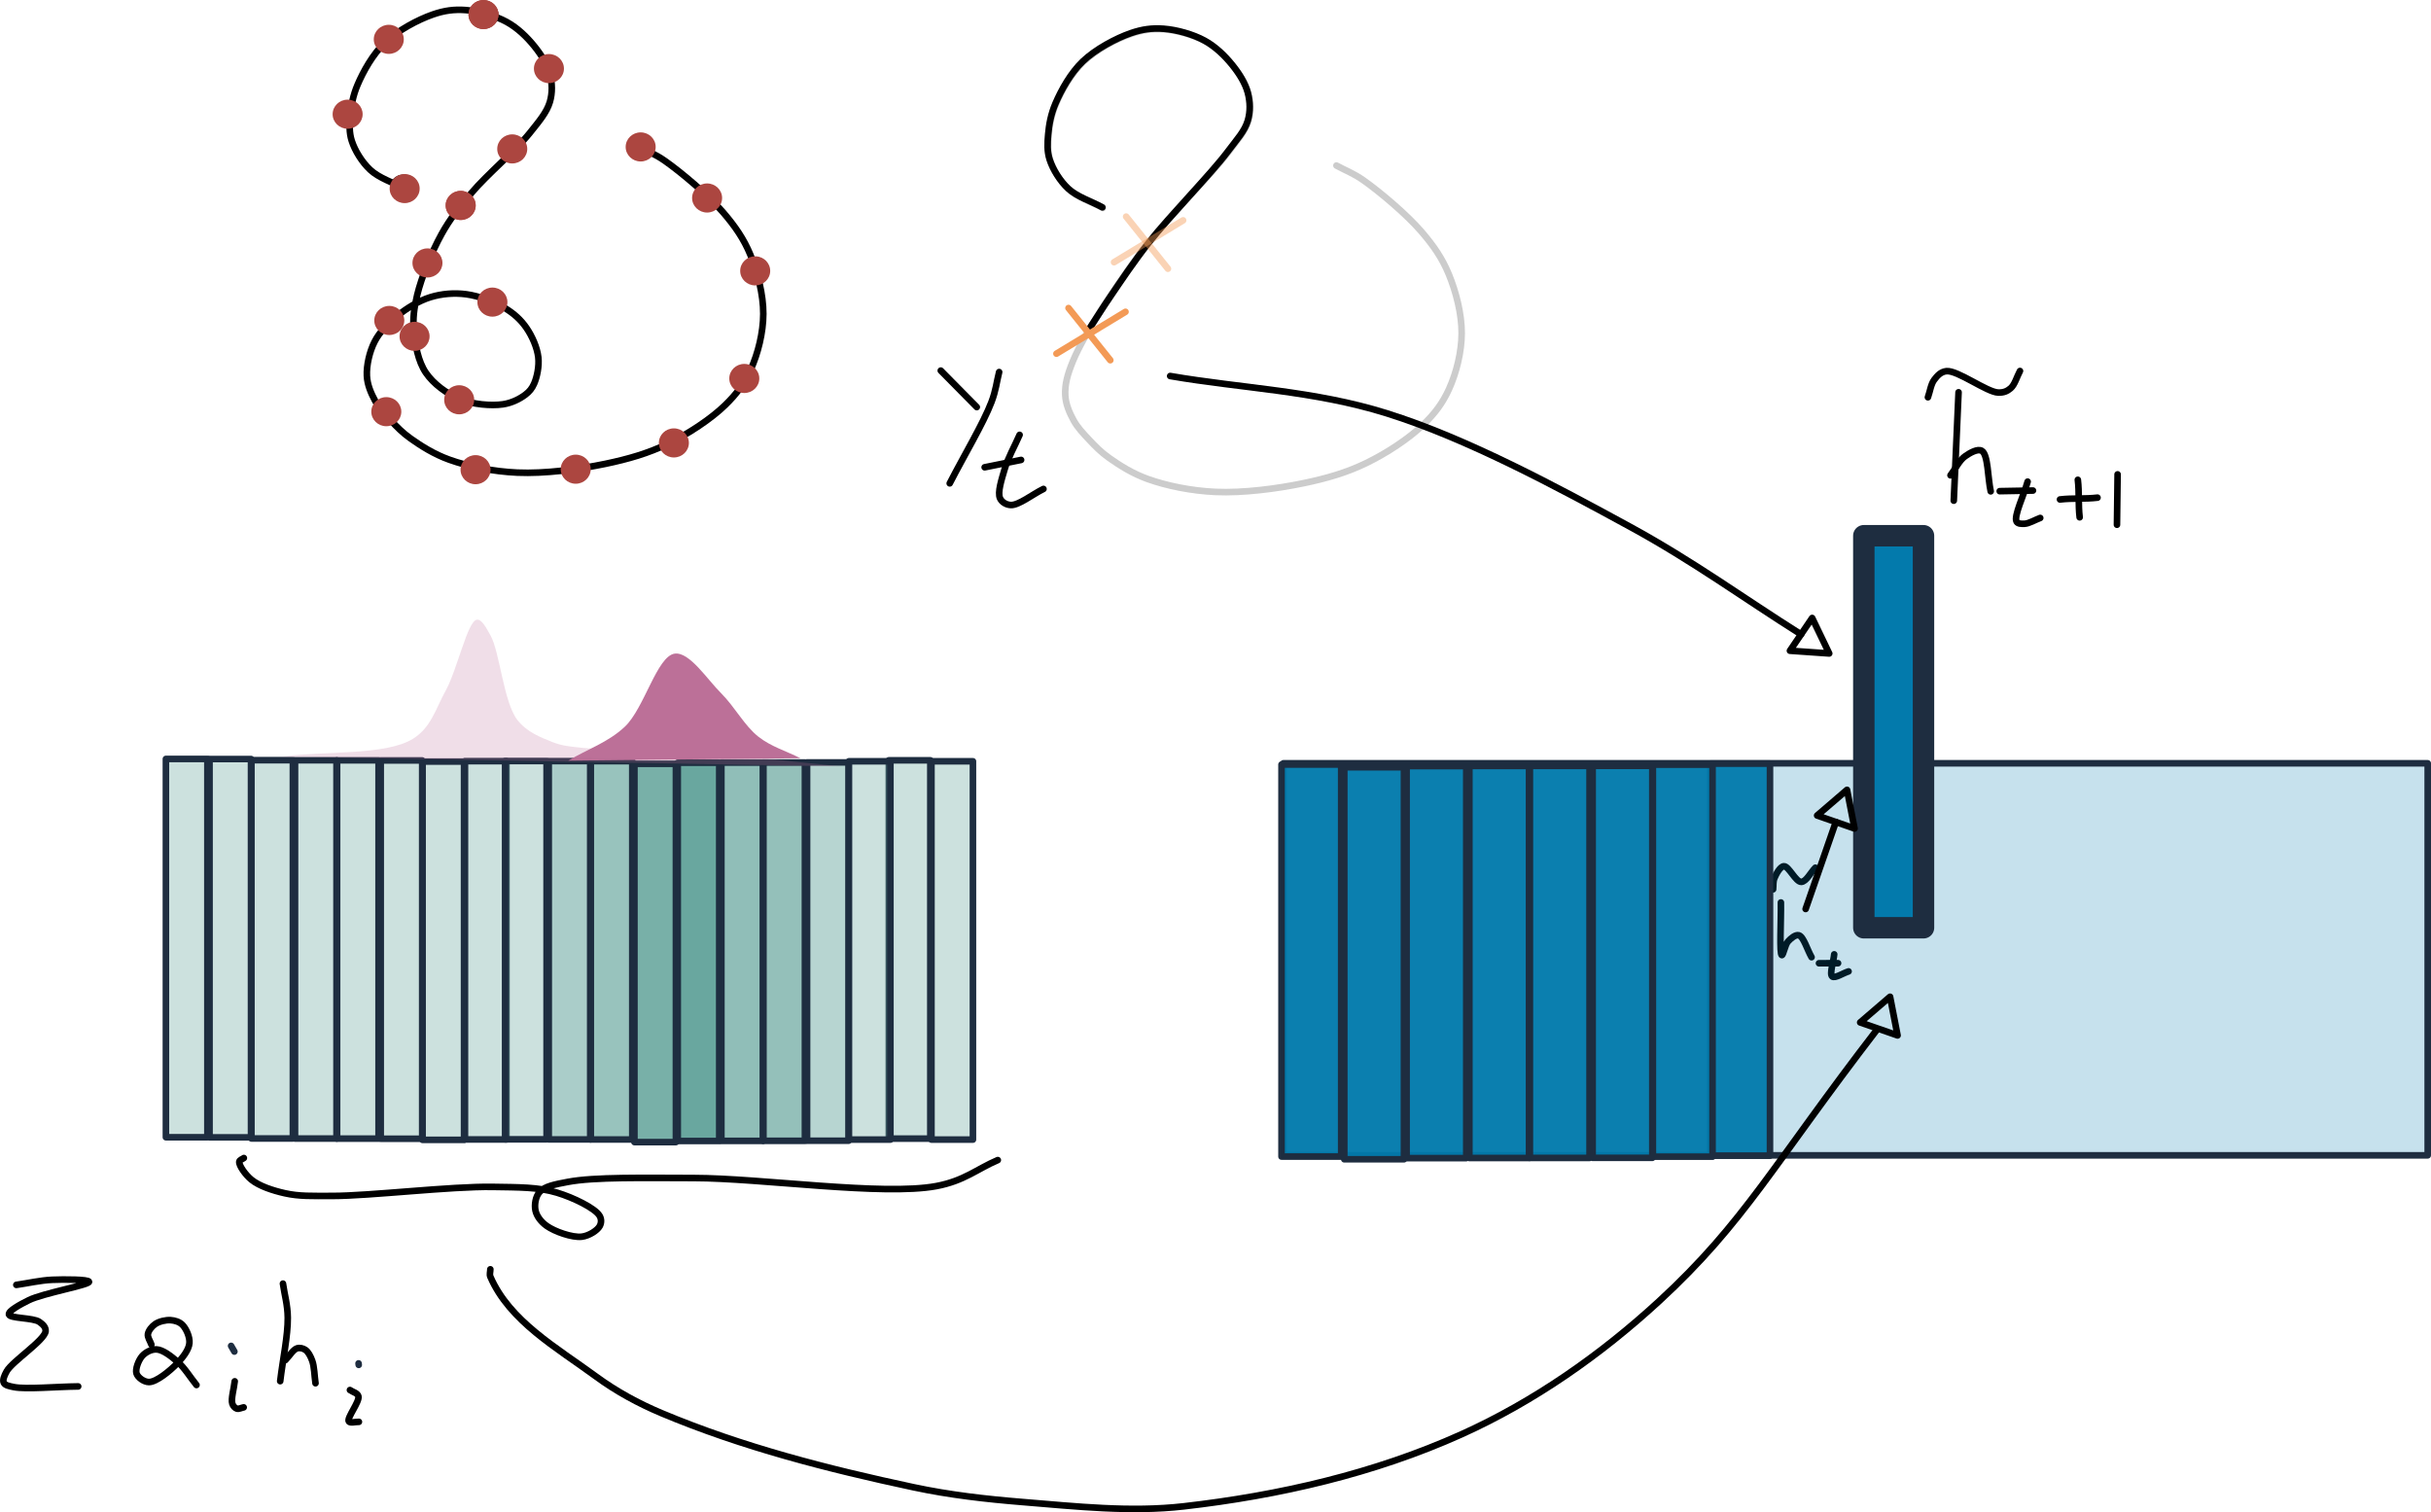<?xml version="1.0" encoding="UTF-8" standalone="no"?>
<!-- Created with Skedio (http://skedio.shturmsoft.com/) -->

<svg
   xmlns:dc="http://purl.org/dc/elements/1.1/"
   xmlns:cc="http://creativecommons.org/ns#"
   xmlns:rdf="http://www.w3.org/1999/02/22-rdf-syntax-ns#"
   xmlns:svg="http://www.w3.org/2000/svg"
   xmlns="http://www.w3.org/2000/svg"
   xmlns:sodipodi="http://sodipodi.sourceforge.net/DTD/sodipodi-0.dtd"
   xmlns:inkscape="http://www.inkscape.org/namespaces/inkscape"
   version="1.1"
   width="736.937pt"
   height="458.442pt"
   viewBox="0 0 736.937 458.442"
   id="svg11217"
   sodipodi:docname="softattn4_3.svg"
   inkscape:version="0.92.2 5c3e80d, 2017-08-06"
   inkscape:export-filename="/Users/krissankaran/Downloads/softattn4_3.png"
   inkscape:export-xdpi="100"
   inkscape:export-ydpi="100">
  <defs
     id="defs11221">
    <marker
       inkscape:stockid="EmptyTriangleOutM"
       orient="auto"
       refY="0"
       refX="0"
       id="EmptyTriangleOutM"
       style="overflow:visible"
       inkscape:isstock="true">
      <path
         id="path15664"
         d="M 5.77,0 -2.88,5 V -5 Z"
         style="fill:#ffffff;fill-rule:evenodd;stroke:#000000;stroke-width:1pt;stroke-opacity:1"
         transform="matrix(0.4,0,0,0.4,-1.8,0)"
         inkscape:connector-curvature="0" />
    </marker>
  </defs>
  <sodipodi:namedview
     pagecolor="#ffffff"
     bordercolor="#666666"
     borderopacity="1"
     objecttolerance="10"
     gridtolerance="10"
     guidetolerance="10"
     inkscape:pageopacity="0"
     inkscape:pageshadow="2"
     inkscape:window-width="1358"
     inkscape:window-height="635"
     id="namedview11219"
     showgrid="false"
     inkscape:zoom="3.7563233"
     inkscape:cx="850.6568"
     inkscape:cy="446.78899"
     inkscape:window-x="0"
     inkscape:window-y="0"
     inkscape:window-maximized="0"
     inkscape:current-layer="layer1"
     fit-margin-top="0"
     fit-margin-left="0"
     fit-margin-right="0"
     fit-margin-bottom="0"
     inkscape:measure-start="0,0"
     inkscape:measure-end="0,0" />
  <g
     id="layer1"
     transform="rotate(90,392.026,369.074)">
    <path
       d="m 296.544,221.238 c 5.32,-0.097 15.796,0.507 15.96,-0.29 0.088,-0.427 -3.147,-0.953 -4.164,-1.881 -0.921,-0.84 -2.123,-2.25 -1.851,-3.26 0.391,-1.445 4.429,-2.576 6.643,-3.865"
       id="path11202"
       inkscape:connector-curvature="0"
       style="fill:none;stroke:#000000;stroke-width:2;stroke-linecap:round;stroke-linejoin:round" />
    <path
       d="m 312.267,205.079 c 2.239,0.197 5.985,1.501 6.718,0.59 0.643,-0.798 -1.028,-3.298 -1.543,-4.947"
       id="path11204"
       inkscape:connector-curvature="0"
       style="fill:none;stroke:#000000;stroke-width:2;stroke-linecap:round;stroke-linejoin:round" />
    <path
       d="m 314.969,209.691 c -0.005,-1.927 -0.01,-3.855 -0.016,-5.782"
       id="path11206"
       inkscape:connector-curvature="0"
       style="fill:none;stroke:#000000;stroke-width:2;stroke-linecap:round;stroke-linejoin:round" />
    <path
       d="m 292.552,223.599 c -1.123,-0.132 -2.288,0.054 -3.371,-0.395 -1.262,-0.523 -3.522,-1.704 -3.62,-2.866 -0.12,-1.438 4.788,-3.616 4.744,-5.262 -0.04,-1.525 -2.871,-2.864 -4.307,-4.296"
       id="path11212"
       inkscape:connector-curvature="0"
       style="fill:none;stroke:#000000;stroke-width:2;stroke-linecap:round;stroke-linejoin:round" />
    <path
       d="M 254.355,372.054 H 373.201 V 25.163 H 254.355 Z"
       id="path11144"
       inkscape:connector-curvature="0"
       style="opacity:1;fill:#037aac;fill-opacity:0.226;stroke:#1e2d40;stroke-width:2;stroke-linecap:round;stroke-linejoin:round;stroke-opacity:1" />
    <path
       d="m 85.998,426.784 c -1.9,3.459 -3.169,7.678 -5.7,10.379 -2.375,2.535 -5.838,4.646 -8.791,5.601 -2.53,0.818 -4.981,0.679 -7.638,0.448 -2.979,-0.26 -6.121,-0.832 -9.357,-2.215 -4.069,-1.739 -9.26,-4.618 -12.76,-8.277 -3.689,-3.855 -6.989,-10.025 -8.557,-14.561 -1.206,-3.49 -1.593,-6.443 -1.338,-9.906 0.291,-3.944 1.654,-8.898 3.603,-12.458 1.806,-3.298 4.594,-6.147 7.344,-8.369 2.571,-2.078 5.574,-3.988 8.503,-4.745 2.723,-0.704 5.651,-0.796 8.413,0.024 3.186,0.947 5.491,3.142 9.39,6.08 7.443,5.607 20.009,18.852 30.733,26.784 10.4,7.693 24.514,16.969 32.552,20.269 4.229,1.735 7.186,2.49 10.351,2.338 2.748,-0.133 5.32,-1.273 7.599,-2.508 2.223,-1.204 4.072,-2.994 5.947,-4.753 1.936,-1.817 3.711,-3.547 5.465,-6.008 2.25,-3.157 4.763,-7.123 6.414,-11.734 2.069,-5.776 3.594,-13.28 3.917,-20.619 0.366,-8.296 -0.987,-18.616 -2.665,-26.675 -1.448,-6.954 -3.197,-13.013 -6.108,-19.002 -2.975,-6.122 -7.428,-12.917 -11.666,-17.283 -3.392,-3.494 -6.612,-5.897 -10.846,-7.8 -4.811,-2.163 -11.127,-3.772 -16.83,-3.788 -5.885,-0.017 -12.648,1.732 -17.952,3.932 -4.821,2 -8.554,4.584 -12.779,8.203 -5.265,4.51 -12.166,12.716 -15.632,17.649 -2.18,3.102 -2.98,5.454 -4.47,8.18"
       id="path11030"
       inkscape:connector-curvature="0"
       style="opacity:0.2;fill:none;stroke:#000000;stroke-width:2;stroke-linecap:round;stroke-linejoin:round" />
    <path
       d="m 80.14,638.493 c -1.9,3.46 -3.169,7.678 -5.7,10.38 -2.375,2.534 -5.838,4.645 -8.791,5.6 -2.53,0.819 -4.98,0.679 -7.638,0.448 -2.979,-0.26 -6.121,-0.832 -9.357,-2.215 -4.069,-1.739 -9.26,-4.618 -12.76,-8.276 -3.689,-3.855 -6.989,-10.025 -8.556,-14.562 -1.207,-3.489 -1.594,-6.443 -1.338,-9.905 0.29,-3.945 1.653,-8.898 3.602,-12.458 1.806,-3.299 4.594,-6.148 7.344,-8.37 2.571,-2.078 5.574,-3.988 8.503,-4.745 2.723,-0.704 5.651,-0.796 8.414,0.025 3.185,0.946 5.901,3.299 9.389,6.079 5.253,4.187 12.532,12.925 18.195,17.689 4.425,3.723 7.771,6.468 12.538,9.095 5.399,2.977 13.029,6.067 18.46,7.371 4.028,0.967 7.163,1.351 10.89,0.998 4.078,-0.385 9.144,-1.291 12.582,-3.617 3.44,-2.327 6.448,-6.45 8.049,-10.345 1.603,-3.898 2.072,-9.447 1.556,-13.036 -0.389,-2.695 -1.664,-5.164 -2.916,-6.805 -0.95,-1.245 -1.876,-2.011 -3.333,-2.653 -2.011,-0.885 -5.309,-1.579 -8.009,-1.27 -2.948,0.336 -6.435,1.882 -8.953,3.625 -2.395,1.657 -4.309,3.762 -5.92,6.423 -1.93,3.187 -3.716,7.892 -4.233,11.798 -0.481,3.642 -0.172,7.414 0.886,10.858 1.093,3.554 3.381,7.226 5.719,10.1 2.207,2.713 4.778,5.296 7.774,6.822 3.035,1.546 7.186,2.491 10.351,2.338 2.748,-0.133 5.32,-1.273 7.599,-2.508 2.223,-1.204 4.072,-2.994 5.947,-4.753 1.936,-1.816 3.712,-3.547 5.465,-6.008 2.25,-3.157 4.763,-7.123 6.414,-11.734 2.07,-5.776 3.594,-13.279 3.917,-20.619 0.366,-8.295 -0.987,-18.616 -2.665,-26.675 -1.448,-6.954 -3.197,-13.013 -6.108,-19.002 -2.975,-6.121 -7.428,-12.917 -11.666,-17.282 -3.392,-3.495 -6.612,-5.898 -10.846,-7.801 -4.811,-2.162 -11.127,-3.772 -16.83,-3.788 -5.885,-0.017 -12.648,1.732 -17.952,3.932 -4.821,2 -8.554,4.584 -12.779,8.204 -5.265,4.509 -12.166,12.715 -15.632,17.649 -2.18,3.102 -2.98,5.453 -4.47,8.18"
       id="path11032"
       inkscape:connector-curvature="0"
       style="fill:none;stroke:#000000;stroke-width:2;stroke-linecap:round;stroke-linejoin:round" />
    <circle
       cx="27.484"
       cy="613.818"
       id="ellipse11034"
       r="0.825"
       style="fill:#ac4640;fill-opacity:1;stroke:#000000;stroke-width:6;stroke-linecap:round;stroke-linejoin:round;stroke-miterlimit:4;stroke-dasharray:none;stroke-opacity:1" />
    <ellipse
       cx="43.573"
       cy="594.714"
       rx="0.65"
       ry="0.703"
       id="ellipse11036"
       style="fill:#ac4640;fill-opacity:1;stroke:#000000;stroke-width:6;stroke-linecap:round;stroke-linejoin:round;stroke-miterlimit:4;stroke-dasharray:none;stroke-opacity:1" />
    <ellipse
       cx="85.528"
       cy="621.291"
       rx="0.646"
       ry="0.699"
       id="ellipse11038"
       style="fill:#ac4640;fill-opacity:1;stroke:#000000;stroke-width:6;stroke-linecap:round;stroke-linejoin:round;stroke-miterlimit:4;stroke-dasharray:none;stroke-opacity:1" />
    <ellipse
       cx="68.609"
       cy="605.967"
       rx="0.65"
       ry="0.703"
       id="ellipse11040"
       style="fill:#ac4640;fill-opacity:1;stroke:#000000;stroke-width:6;stroke-linecap:round;stroke-linejoin:round;stroke-miterlimit:4;stroke-dasharray:none;stroke-opacity:1" />
    <ellipse
       cx="34.996"
       cy="642.854"
       rx="0.734"
       ry="0.794"
       id="ellipse11042"
       style="fill:#ac4640;fill-opacity:1;stroke:#000000;stroke-width:6;stroke-linecap:round;stroke-linejoin:round;stroke-miterlimit:4;stroke-dasharray:none;stroke-opacity:1" />
    <ellipse
       cx="102.419"
       cy="631.505"
       rx="0.652"
       ry="0.706"
       id="ellipse11044"
       style="fill:#ac4640;fill-opacity:1;stroke:#000000;stroke-width:6;stroke-linecap:round;stroke-linejoin:round;stroke-miterlimit:4;stroke-dasharray:none;stroke-opacity:1" />
    <ellipse
       cx="125.073"
       cy="635.721"
       rx="0.879"
       ry="0.951"
       id="ellipse11046"
       style="fill:#ac4640;fill-opacity:1;stroke:#000000;stroke-width:6;stroke-linecap:round;stroke-linejoin:round;stroke-miterlimit:4;stroke-dasharray:none;stroke-opacity:1" />
    <ellipse
       cx="57.672"
       cy="655.644"
       rx="0.796"
       ry="0.861"
       id="ellipse11048"
       style="fill:#ac4640;fill-opacity:1;stroke:#000000;stroke-width:6;stroke-linecap:round;stroke-linejoin:round;stroke-miterlimit:4;stroke-dasharray:none;stroke-opacity:1" />
    <path
       d="M 253.03,710.807 H 367.715 V 698.233 H 253.03 Z"
       id="path11050"
       inkscape:connector-curvature="0"
       style="fill:#69a79f;fill-opacity:0.337;stroke:#1e2d40;stroke-width:2;stroke-linecap:round;stroke-linejoin:round;stroke-opacity:1" />
    <path
       d="M 253.061,697.58 H 367.747 V 685.006 H 253.061 Z"
       id="path11052"
       inkscape:connector-curvature="0"
       style="fill:#69a79f;fill-opacity:0.337;stroke:#1e2d40;stroke-width:2;stroke-linecap:round;stroke-linejoin:round;stroke-opacity:1" />
    <path
       d="M 253.403,684.892 H 368.088 V 672.318 H 253.403 Z"
       id="path11054"
       inkscape:connector-curvature="0"
       style="fill:#69a79f;fill-opacity:0.337;stroke:#1e2d40;stroke-width:2;stroke-linecap:round;stroke-linejoin:round;stroke-opacity:1" />
    <path
       d="M 253.434,671.665 H 368.12 V 659.091 H 253.434 Z"
       id="path11056"
       inkscape:connector-curvature="0"
       style="fill:#69a79f;fill-opacity:0.337;stroke:#1e2d40;stroke-width:2;stroke-linecap:round;stroke-linejoin:round;stroke-opacity:1" />
    <path
       d="M 253.454,658.915 H 368.139 V 646.342 H 253.454 Z"
       id="path11058"
       inkscape:connector-curvature="0"
       style="fill:#69a79f;fill-opacity:0.337;stroke:#1e2d40;stroke-width:2;stroke-linecap:round;stroke-linejoin:round;stroke-opacity:1" />
    <path
       d="M 253.485,645.688 H 368.17 V 633.115 H 253.485 Z"
       id="path11060"
       inkscape:connector-curvature="0"
       style="fill:#69a79f;fill-opacity:0.337;stroke:#1e2d40;stroke-width:2;stroke-linecap:round;stroke-linejoin:round;stroke-opacity:1" />
    <path
       d="M 253.827,633 H 368.512 V 620.427 H 253.827 Z"
       id="path11062"
       inkscape:connector-curvature="0"
       style="fill:#69a79f;fill-opacity:0.337;stroke:#1e2d40;stroke-width:2;stroke-linecap:round;stroke-linejoin:round;stroke-opacity:1" />
    <ellipse
       cx="144.33"
       cy="622.207"
       rx="0.879"
       ry="0.951"
       id="ellipse11064"
       style="fill:#ac4640;fill-opacity:1;stroke:#000000;stroke-width:6;stroke-linecap:round;stroke-linejoin:round;stroke-miterlimit:4;stroke-dasharray:none;stroke-opacity:1" />
    <ellipse
       cx="120.022"
       cy="642.699"
       rx="0.879"
       ry="0.951"
       id="ellipse11066"
       style="fill:#ac4640;fill-opacity:1;stroke:#000000;stroke-width:6;stroke-linecap:round;stroke-linejoin:round;stroke-miterlimit:4;stroke-dasharray:none;stroke-opacity:1" />
    <ellipse
       cx="114.65"
       cy="612.211"
       rx="0.879"
       ry="0.951"
       id="ellipse11068"
       style="fill:#ac4640;fill-opacity:1;stroke:#000000;stroke-width:6;stroke-linecap:round;stroke-linejoin:round;stroke-miterlimit:4;stroke-dasharray:none;stroke-opacity:1" />
    <ellipse
       cx="147.625"
       cy="643.913"
       rx="0.879"
       ry="0.951"
       id="ellipse11070"
       style="fill:#ac4640;fill-opacity:1;stroke:#000000;stroke-width:6;stroke-linecap:round;stroke-linejoin:round;stroke-miterlimit:4;stroke-dasharray:none;stroke-opacity:1" />
    <ellipse
       cx="165.299"
       cy="616.765"
       rx="0.879"
       ry="0.951"
       id="ellipse11072"
       style="fill:#ac4640;fill-opacity:1;stroke:#000000;stroke-width:6;stroke-linecap:round;stroke-linejoin:round;stroke-miterlimit:4;stroke-dasharray:none;stroke-opacity:1" />
    <ellipse
       cx="165.243"
       cy="586.731"
       rx="0.879"
       ry="0.951"
       id="ellipse11074"
       style="fill:none;stroke:#000000;stroke-width:6;stroke-linecap:round;stroke-linejoin:round" />
    <ellipse
       cx="157.019"
       cy="557.175"
       rx="0.879"
       ry="0.951"
       id="ellipse11076"
       style="fill:#ac4640;fill-opacity:1;stroke:#000000;stroke-width:6;stroke-linecap:round;stroke-linejoin:round;stroke-miterlimit:4;stroke-dasharray:none;stroke-opacity:1" />
    <ellipse
       cx="137.433"
       cy="535.262"
       rx="0.879"
       ry="0.951"
       id="ellipse11078"
       style="fill:#ac4640;fill-opacity:1;stroke:#000000;stroke-width:6;stroke-linecap:round;stroke-linejoin:round;stroke-miterlimit:4;stroke-dasharray:none;stroke-opacity:1" />
    <ellipse
       cx="104.709"
       cy="532.032"
       rx="0.879"
       ry="0.951"
       id="ellipse11080"
       style="fill:#ac4640;fill-opacity:1;stroke:#000000;stroke-width:6;stroke-linecap:round;stroke-linejoin:round;stroke-miterlimit:4;stroke-dasharray:none;stroke-opacity:1" />
    <ellipse
       cx="67.626"
       cy="566.725"
       rx="0.879"
       ry="0.951"
       id="ellipse11082"
       style="fill:#ac4640;fill-opacity:1;stroke:#000000;stroke-width:6;stroke-linecap:round;stroke-linejoin:round;stroke-miterlimit:4;stroke-dasharray:none;stroke-opacity:1" />
    <ellipse
       cx="82.872"
       cy="546.508"
       rx="0.879"
       ry="0.951"
       id="ellipse11084"
       style="fill:#ac4640;fill-opacity:1;stroke:#000000;stroke-width:6;stroke-linecap:round;stroke-linejoin:round;stroke-miterlimit:4;stroke-dasharray:none;stroke-opacity:1" />
    <ellipse
       cx="79.744"
       cy="638.893"
       rx="0.879"
       ry="0.951"
       id="ellipse11086"
       style="fill:#ac4640;fill-opacity:1;stroke:#000000;stroke-width:6;stroke-linecap:round;stroke-linejoin:round;stroke-miterlimit:4;stroke-dasharray:none;stroke-opacity:1" />
    <path
       d="M 253.699,620.15 H 368.385 V 607.577 H 253.699 Z"
       id="path11088"
       inkscape:connector-curvature="0"
       style="fill:#69a79f;fill-opacity:0.337;stroke:#1e2d40;stroke-width:2;stroke-linecap:round;stroke-linejoin:round;stroke-opacity:1" />
    <path
       d="M 253.663,607.981 H 368.348 V 595.407 H 253.663 Z"
       id="path11090"
       inkscape:connector-curvature="0"
       style="fill:#69a79f;fill-opacity:0.337;stroke:#1e2d40;stroke-width:2;stroke-linecap:round;stroke-linejoin:round;stroke-opacity:1" />
    <path
       d="M 253.694,594.754 H 368.38 V 582.18 H 253.694 Z"
       id="path11092"
       inkscape:connector-curvature="0"
       style="fill:#69a79f;fill-opacity:0.565;stroke:#1e2d40;stroke-width:2;stroke-linecap:round;stroke-linejoin:round;stroke-opacity:1" />
    <path
       d="M 253.713,582.004 H 368.399 V 569.431 H 253.713 Z"
       id="path11094"
       inkscape:connector-curvature="0"
       style="fill:#69a79f;fill-opacity:0.681;stroke:#1e2d40;stroke-width:2;stroke-linecap:round;stroke-linejoin:round;stroke-opacity:1" />
    <path
       d="M 253.745,466.163 H 368.43 v 12.573 H 253.745 Z"
       id="path11096"
       inkscape:connector-curvature="0"
       style="fill:#69a79f;fill-opacity:0.337;stroke:#1e2d40;stroke-width:2;stroke-linecap:round;stroke-linejoin:round;stroke-opacity:1" />
    <path
       d="m 253.447,479.079 h 114.685 v 12.574 H 253.447 Z"
       id="path11098"
       inkscape:connector-curvature="0"
       style="fill:#69a79f;fill-opacity:0.337;stroke:#1e2d40;stroke-width:2;stroke-linecap:round;stroke-linejoin:round;stroke-opacity:1" />
    <path
       d="m 253.743,491.182 h 114.686 v 12.574 H 253.743 Z"
       id="path11100"
       inkscape:connector-curvature="0"
       style="fill:#69a79f;fill-opacity:0.337;stroke:#1e2d40;stroke-width:2;stroke-linecap:round;stroke-linejoin:round;stroke-opacity:1" />
    <path
       d="M 254.085,503.87 H 368.77 v 12.573 H 254.085 Z"
       id="path11102"
       inkscape:connector-curvature="0"
       style="fill:#69a79f;fill-opacity:0.48;stroke:#1e2d40;stroke-width:2;stroke-linecap:round;stroke-linejoin:round;stroke-opacity:1" />
    <path
       d="M 254.116,517.097 H 368.802 V 529.67 H 254.116 Z"
       id="path11104"
       inkscape:connector-curvature="0"
       style="fill:#69a79f;fill-opacity:0.714;stroke:#1e2d40;stroke-width:2;stroke-linecap:round;stroke-linejoin:round;stroke-opacity:1" />
    <path
       d="M 254.136,529.846 H 368.821 V 542.42 H 254.136 Z"
       id="path11106"
       inkscape:connector-curvature="0"
       style="fill:#69a79f;fill-opacity:0.742;stroke:#1e2d40;stroke-width:2;stroke-linecap:round;stroke-linejoin:round;stroke-opacity:1" />
    <path
       d="m 254.167,543.074 h 114.685 v 12.573 H 254.167 Z"
       id="path11108"
       inkscape:connector-curvature="0"
       style="fill:#69a79f;fill-opacity:1;stroke:#1e2d40;stroke-width:2;stroke-linecap:round;stroke-linejoin:round;stroke-opacity:1" />
    <path
       d="M 254.504,556.204 H 369.19 v 12.573 H 254.504 Z"
       id="path11110"
       inkscape:connector-curvature="0"
       style="fill:#69a79f;fill-opacity:0.895;stroke:#1e2d40;stroke-width:2;stroke-linecap:round;stroke-linejoin:round;stroke-opacity:1" />
    <path
       d="m 85.808,426.924 c -1.9,3.46 -3.169,7.679 -5.701,10.38 -2.374,2.535 -5.838,4.646 -8.79,5.601 -2.53,0.818 -4.981,0.679 -7.638,0.448 -2.979,-0.26 -6.122,-0.832 -9.357,-2.215 -4.07,-1.739 -9.26,-4.618 -12.761,-8.277 -3.688,-3.855 -6.988,-10.025 -8.556,-14.561 -1.206,-3.49 -1.593,-6.443 -1.338,-9.906 0.291,-3.944 1.654,-8.898 3.602,-12.458 1.806,-3.298 4.595,-6.147 7.344,-8.369 2.571,-2.079 5.575,-3.988 8.504,-4.745 2.722,-0.704 5.65,-0.796 8.413,0.024 3.185,0.947 5.563,3.203 9.39,6.08 6.91,5.194 19.424,17.501 27.551,23.901 6.029,4.747 11.626,8.433 16.343,11.654 3.514,2.399 6.217,4.061 9.326,6.092"
       id="path11112"
       inkscape:connector-curvature="0"
       style="fill:none;stroke:#000000;stroke-width:2;stroke-linecap:round;stroke-linejoin:round" />
    <path
       d="m 252.349,675.908 c -1.811,-13.334 -0.277,-31.682 -5.432,-40.001 -3.412,-5.505 -9.13,-6.888 -14.628,-9.927 -6.331,-3.5 -21.038,-6.599 -21.468,-9.426 -0.223,-1.469 2.353,-2.792 4.779,-4.153 4.995,-2.802 20.173,-3.948 25.578,-8.114 3.694,-2.848 5.299,-7.041 6.707,-10.591 1.225,-3.085 1.385,-5.402 1.798,-9.3 0.683,-6.441 -0.072,-15.75 0.522,-25.863 0.847,-14.424 3.404,-34.917 5.106,-52.376"
       id="path11114"
       inkscape:connector-curvature="0"
       style="opacity:1;fill:#bc7098;fill-opacity:0.23;stroke:none;stroke-width:2;stroke-linecap:round;stroke-linejoin:round;stroke-opacity:0.403" />
    <path
       d="m 253.54,588.829 c -3.433,-5.719 -5.502,-12.07 -10.299,-17.155 -5.553,-5.886 -21.423,-9.743 -22.139,-15.114 -0.594,-4.465 7.757,-9.802 12.034,-14.086 4.136,-4.143 9.813,-7.039 13.154,-11.276 3.037,-3.85 4.35,-8.489 6.525,-12.733"
       id="path11120"
       inkscape:connector-curvature="0"
       style="fill:#bc7098;fill-opacity:0.996;stroke:none;stroke-width:2;stroke-linecap:round;stroke-linejoin:round" />
    <path
       d="M 116.34,437.185 132.145,424.52"
       id="path11122"
       inkscape:connector-curvature="0"
       style="fill:none;stroke:#f39a56;stroke-width:2;stroke-linecap:round;stroke-linejoin:round;stroke-opacity:1" />
    <path
       d="M 130.169,440.849 117.481,419.916"
       id="path11124"
       inkscape:connector-curvature="0"
       style="fill:none;stroke:#f39a56;stroke-width:2;stroke-linecap:round;stroke-linejoin:round;stroke-opacity:1" />
    <path
       d="M 254.727,372.62 H 373.573 V 354.531 H 254.727 Z"
       id="path11126"
       inkscape:connector-curvature="0"
       style="opacity:1;fill:#037aac;fill-opacity:0.956;stroke:#1e2d40;stroke-width:2;stroke-linecap:round;stroke-linejoin:round;stroke-opacity:1" />
    <path
       d="m 185.362,178.01 h 118.846 v 18.089 H 185.362 Z"
       id="path11128"
       inkscape:connector-curvature="0"
       style="opacity:1;fill:#037aac;fill-opacity:1;stroke:#1e2d40;stroke-width:6.5;stroke-linecap:round;stroke-linejoin:round;stroke-opacity:1" />
    <path
       d="m 254.45,224.545 h 118.847 v 18.089 H 254.45 Z"
       id="path11130"
       inkscape:connector-curvature="0"
       style="opacity:1;fill:#037aac;fill-opacity:0.956;stroke:#1e2d40;stroke-width:2;stroke-linecap:round;stroke-linejoin:round;stroke-opacity:1" />
    <path
       d="m 254.758,241.957 h 118.846 v 18.09 H 254.758 Z"
       id="path11132"
       inkscape:connector-curvature="0"
       style="opacity:1;fill:#037aac;fill-opacity:0.956;stroke:#1e2d40;stroke-width:2;stroke-linecap:round;stroke-linejoin:round;stroke-opacity:1" />
    <path
       d="m 255.112,260.211 h 118.846 v 18.088 H 255.112 Z"
       id="path11134"
       inkscape:connector-curvature="0"
       style="opacity:1;fill:#037aac;fill-opacity:0.956;stroke:#1e2d40;stroke-width:2;stroke-linecap:round;stroke-linejoin:round;stroke-opacity:1" />
    <path
       d="m 255.145,279.24 h 118.846 v 18.089 H 255.145 Z"
       id="path11136"
       inkscape:connector-curvature="0"
       style="opacity:1;fill:#037aac;fill-opacity:0.956;stroke:#1e2d40;stroke-width:2;stroke-linecap:round;stroke-linejoin:round;stroke-opacity:1" />
    <path
       d="m 255.164,297.582 h 118.847 v 18.089 H 255.164 Z"
       id="path11138"
       inkscape:connector-curvature="0"
       style="opacity:1;fill:#037aac;fill-opacity:0.956;stroke:#1e2d40;stroke-width:2;stroke-linecap:round;stroke-linejoin:round;stroke-opacity:1" />
    <path
       d="m 255.197,316.612 h 118.846 v 18.089 H 255.197 Z"
       id="path11140"
       inkscape:connector-curvature="0"
       style="opacity:1;fill:#037aac;fill-opacity:0.956;stroke:#1e2d40;stroke-width:2;stroke-linecap:round;stroke-linejoin:round;stroke-opacity:1" />
    <path
       d="m 255.547,335.502 h 118.846 v 18.089 H 255.547 Z"
       id="path11142"
       inkscape:connector-curvature="0"
       style="opacity:1;fill:#037aac;fill-opacity:0.956;stroke:#1e2d40;stroke-width:2;stroke-linecap:round;stroke-linejoin:round;stroke-opacity:1" />
    <g
       id="g11150"
       style="fill:none;stroke:#000000;stroke-width:2;stroke-linecap:round;stroke-linejoin:round">
      <path
         d="m 407.748,612.458 c 0.744,0 1.55,0.295 2.234,0 13.494,-5.815 21.574,-20.199 30.273,-32.041 4.482,-6.102 8.155,-12.843 11.09,-19.822 10.296,-24.484 16.936,-50.469 22.484,-76.444 2.32,-10.861 3.583,-21.947 4.478,-33.017 1.315,-16.259 3.151,-32.711 1.302,-48.918 -3.286,-28.796 -9.927,-57.739 -21.836,-84.162 -9.897,-21.959 -24.075,-42.195 -40.384,-59.919 -23.806,-25.872 -41.665,-34.731 -82.268,-66.005"
         id="path11146"
         inkscape:connector-curvature="0"
         sodipodi:nodetypes="caaaaaaaac"
         style="stroke-width:2;stroke-miterlimit:4;stroke-dasharray:none" />
    </g>
    <g
       id="g11156"
       style="fill:none;stroke:#000000;stroke-width:2;stroke-linecap:round;stroke-linejoin:round">
      <path
         d="m 136.947,406.371 c 3.769,-21.894 4.401,-43.623 11.308,-65.682 7.63,-24.366 22.343,-51.624 34.375,-73.701 10.445,-19.163 21.754,-34.574 32.631,-51.86"
         id="path11152"
         inkscape:connector-curvature="0" />
      <path
         d="m 221.056,206.588 -10.76,5.171 9.93,6.737 z"
         id="path11154"
         inkscape:connector-curvature="0"
         style="stroke-dasharray:none" />
    </g>
    <g
       id="g11162"
       style="fill:none;stroke:#000000;stroke-width:2;stroke-linecap:round;stroke-linejoin:round">
      <path
         d="m 298.516,213.738 c -8.789,-3.053 -17.579,-6.106 -26.368,-9.159"
         id="path11158"
         inkscape:connector-curvature="0" />
      <path
         d="m 262.399,201.193 7.78,9.054 3.938,-11.336 z"
         id="path11160"
         inkscape:connector-curvature="0"
         style="stroke-dasharray:none" />
      <path
         style="stroke-dasharray:none"
         inkscape:connector-curvature="0"
         id="path15789"
         d="m 325.127,188.147 7.78,9.054 3.938,-11.336 z" />
    </g>
    <path
       d="m 412.474,756.147 c -0.515,-3.627 -1.385,-7.223 -1.544,-10.88 -0.16,-3.688 -0.126,-11.067 0.605,-11.156 0.955,-0.117 3.438,13.937 5.58,18.259 1.335,2.694 3.26,6.234 4.335,6.024 1.213,-0.237 0.964,-7.378 2.225,-9.193 0.761,-1.094 1.627,-2.029 2.847,-1.92 2.708,0.24 9.132,10.103 12.132,11.784 1.384,0.776 2.684,1.287 3.486,0.893 0.772,-0.379 1.015,-1.55 1.318,-3.056 0.732,-3.645 -0.134,-12.999 -0.2,-19.498"
       id="path11164"
       inkscape:connector-curvature="0"
       style="fill:none;stroke:#000000;stroke-width:2;stroke-linecap:round;stroke-linejoin:round" />
    <path
       d="m 430.558,715.214 c -1.057,0.348 -2.163,1.204 -3.171,1.045 -1.073,-0.171 -2.35,-1.198 -3.052,-2.239 -0.787,-1.168 -1.263,-3.185 -1.171,-4.616 0.083,-1.293 0.5,-2.694 1.432,-3.615 1.15,-1.136 3.673,-2.28 5.528,-2.113 2.054,0.186 4.364,1.988 6.207,3.765 2.184,2.107 5.62,6.262 5.599,8.521 -0.014,1.506 -1.353,3.328 -2.559,3.742 -1.338,0.461 -4.089,-0.611 -5.32,-1.695 -1.139,-1.004 -2.093,-2.78 -2.02,-4.345 0.091,-1.941 2.058,-4.427 3.714,-6.361 1.843,-2.153 4.72,-3.845 7.081,-5.768"
       id="path11166"
       inkscape:connector-curvature="0"
       style="fill:none;stroke:#000000;stroke-width:2;stroke-linecap:round;stroke-linejoin:round" />
    <path
       d="m 441.708,689.945 c 2.263,0.244 5.397,1.185 6.788,0.731 0.756,-0.248 1.304,-0.798 1.494,-1.363 0.195,-0.579 -0.255,-1.389 -0.383,-2.083"
       id="path11168"
       inkscape:connector-curvature="0"
       style="fill:none;stroke:#000000;stroke-width:2;stroke-linecap:round;stroke-linejoin:round" />
    <path
       d="m 432.691,690.049 c -0.574,0.331 -1.149,0.661 -1.724,0.992"
       id="path11170"
       inkscape:connector-curvature="0"
       style="fill:#69a79f;fill-opacity:0.337;stroke:#1e2d40;stroke-width:2;stroke-linecap:round;stroke-linejoin:round;stroke-opacity:1" />
    <path
       d="m 412.093,675.326 c 3.445,-0.486 6.358,-1.415 10.337,-1.458 5.42,-0.057 12.818,1.529 19.227,2.293"
       id="path11172"
       inkscape:connector-curvature="0"
       style="fill:none;stroke:#000000;stroke-width:2;stroke-linecap:round;stroke-linejoin:round" />
    <path
       d="m 435.282,674.595 c -1.189,-1.176 -3.197,-2.35 -3.567,-3.529 -0.266,-0.846 -0.02,-1.823 0.466,-2.541 0.593,-0.877 1.905,-1.554 3.253,-2.053 1.81,-0.671 4.572,-0.676 6.858,-1.014"
       id="path11174"
       inkscape:connector-curvature="0"
       style="fill:none;stroke:#000000;stroke-width:2;stroke-linecap:round;stroke-linejoin:round" />
    <path
       d="m 444.35,655.017 c 0.623,-0.853 0.876,-2.265 1.868,-2.559 1.593,-0.472 6.62,3.575 7.637,2.909 0.623,-0.408 0.098,-2.044 0.146,-3.065"
       id="path11176"
       inkscape:connector-curvature="0"
       style="fill:none;stroke:#000000;stroke-width:2;stroke-linecap:round;stroke-linejoin:round" />
    <path
       d="m 436.73,652.354 c -0.152,0.017 -0.305,0.035 -0.457,0.052"
       id="path11178"
       inkscape:connector-curvature="0"
       style="fill:#69a79f;fill-opacity:0.337;stroke:#1e2d40;stroke-width:2;stroke-linecap:round;stroke-linejoin:round;stroke-opacity:1" />
    <path
       d="m 135.303,475.912 c 3.687,-3.638 7.373,-7.276 11.059,-10.914"
       id="path11180"
       inkscape:connector-curvature="0"
       style="fill:none;stroke:#000000;stroke-width:2;stroke-linecap:round;stroke-linejoin:round" />
    <path
       d="m 135.743,458.217 c 3.045,0.781 5.447,0.942 9.134,2.342 6.316,2.397 16.405,8.427 24.608,12.64"
       id="path11182"
       inkscape:connector-curvature="0"
       style="fill:none;stroke:#000000;stroke-width:2;stroke-linecap:round;stroke-linejoin:round" />
    <path
       d="m 154.782,452.017 c 3.479,1.516 7.046,3.558 10.437,4.548 2.996,0.875 6.992,2.203 8.781,1.392 1.178,-0.534 1.98,-1.852 2.054,-3.259 0.126,-2.384 -3.248,-6.609 -4.873,-9.913"
       id="path11184"
       inkscape:connector-curvature="0"
       style="fill:none;stroke:#000000;stroke-width:2;stroke-linecap:round;stroke-linejoin:round" />
    <path
       d="m 164.615,462.608 c -0.743,-3.681 -1.487,-7.362 -2.23,-11.043"
       id="path11186"
       inkscape:connector-curvature="0"
       style="fill:none;stroke:#000000;stroke-width:2;stroke-linecap:round;stroke-linejoin:round" />
    <path
       d="m 174.369,136.632 c -0.45,-3.724 -0.101,-7.648 -0.552,-11.372"
       id="path11188"
       inkscape:connector-curvature="0"
       style="fill:none;stroke:#000000;stroke-width:2;stroke-linecap:round;stroke-linejoin:round"
       sodipodi:nodetypes="cc" />
    <path
       d="m 166.763,119.168 c 5.09,0.065 10.179,0.13 15.269,0.194"
       id="path11190"
       inkscape:connector-curvature="0"
       style="fill:none;stroke:#000000;stroke-width:2;stroke-linecap:round;stroke-linejoin:round" />
    <path
       d="m 141.877,167.379 c 10.952,0.484 21.904,0.967 32.856,1.451"
       id="path11192"
       inkscape:connector-curvature="0"
       style="fill:none;stroke:#000000;stroke-width:2;stroke-linecap:round;stroke-linejoin:round" />
    <path
       d="m 167.048,169.825 c -1.922,-1.471 -4.531,-2.672 -5.766,-4.413 -1.059,-1.492 -2.379,-3.816 -1.662,-5.071 1.1,-1.928 8.193,-1.804 12.289,-2.705"
       id="path11194"
       inkscape:connector-curvature="0"
       style="fill:none;stroke:#000000;stroke-width:2;stroke-linecap:round;stroke-linejoin:round" />
    <path
       d="m 168.965,146.442 c 4.036,1.119 10.523,4.264 12.11,3.358 0.712,-0.407 0.701,-1.503 0.657,-2.443 -0.061,-1.327 -1.17,-3.153 -1.755,-4.73"
       id="path11196"
       inkscape:connector-curvature="0"
       style="fill:none;stroke:#000000;stroke-width:2;stroke-linecap:round;stroke-linejoin:round" />
    <path
       d="m 171.849,154.899 c -0.061,-3.358 -0.121,-6.716 -0.182,-10.074"
       id="path11198"
       inkscape:connector-curvature="0"
       style="fill:none;stroke:#000000;stroke-width:2;stroke-linecap:round;stroke-linejoin:round" />
    <path
       d="m 143.389,176.666 c -1.772,-0.639 -3.969,-0.891 -5.318,-1.917 -1.203,-0.916 -2.403,-1.947 -2.598,-3.67 -0.379,-3.353 6.382,-12.281 6.484,-15.732 0.049,-1.664 -0.413,-2.708 -1.289,-3.741 -1.076,-1.27 -3.497,-1.895 -5.246,-2.843"
       id="path11200"
       inkscape:connector-curvature="0"
       style="fill:none;stroke:#000000;stroke-width:2;stroke-linecap:round;stroke-linejoin:round" />
    <path
       d="m 374.017,687.177 c 0.373,0.462 0.549,1.299 1.118,1.384 1.096,0.164 3.977,-1.853 5.466,-3.693 1.918,-2.371 3.26,-6.392 4.099,-10.144 0.964,-4.307 0.811,-8.177 0.81,-14.387 -10e-4,-11.407 -2.947,-35.983 -2.741,-48.54 0.131,-7.979 0.038,-13.862 1.75,-19.549 1.479,-4.911 4.673,-11.485 6.964,-12.879 1.069,-0.65 2.251,-0.581 3.186,-0.058 1.316,0.737 2.941,3.249 3.196,5.427 0.34,2.897 -1.564,8.252 -3.282,10.651 -1.238,1.73 -2.972,3.04 -4.687,3.395 -1.702,0.352 -4.164,-0.008 -5.557,-1.234 -1.76,-1.55 -2.325,-4.602 -3.078,-8.553 -1.542,-8.096 -1.2,-23.364 -1.182,-38.148 0.024,-20.528 5.461,-57.334 2.455,-73.549 -1.577,-8.509 -5.261,-12.446 -7.892,-18.669"
       id="path11214"
       inkscape:connector-curvature="0"
       style="fill:none;stroke:#000000;stroke-width:2;stroke-linecap:round;stroke-linejoin:round" />
    <ellipse
       style="fill:#ac4640;fill-opacity:1;stroke:none;stroke-width:6;stroke-linecap:round;stroke-linejoin:round;stroke-miterlimit:4;stroke-dasharray:none;stroke-opacity:1"
       id="ellipse15457"
       ry="4.549"
       rx="4.411"
       cy="638.432"
       cx="80.12" />
    <ellipse
       cx="57.574"
       cy="655.717"
       rx="4.411"
       ry="4.549"
       id="ellipse15459"
       style="fill:#ac4640;fill-opacity:1;stroke:none;stroke-width:6;stroke-linecap:round;stroke-linejoin:round;stroke-miterlimit:4;stroke-dasharray:none;stroke-opacity:1" />
    <ellipse
       style="fill:#ac4640;fill-opacity:1;stroke:none;stroke-width:6;stroke-linecap:round;stroke-linejoin:round;stroke-miterlimit:4;stroke-dasharray:none;stroke-opacity:1"
       id="ellipse15461"
       ry="4.549"
       rx="4.411"
       cy="643.242"
       cx="34.878" />
    <ellipse
       cx="27.363"
       cy="614.534"
       rx="4.411"
       ry="4.549"
       id="ellipse15463"
       style="fill:#ac4640;fill-opacity:1;stroke:none;stroke-width:6;stroke-linecap:round;stroke-linejoin:round;stroke-miterlimit:4;stroke-dasharray:none;stroke-opacity:1" />
    <ellipse
       style="fill:#ac4640;fill-opacity:1;stroke:none;stroke-width:6;stroke-linecap:round;stroke-linejoin:round;stroke-miterlimit:4;stroke-dasharray:none;stroke-opacity:1"
       id="ellipse15465"
       ry="4.549"
       rx="4.411"
       cy="614.534"
       cx="27.363" />
    <ellipse
       cx="43.746"
       cy="594.694"
       rx="4.411"
       ry="4.549"
       id="ellipse15467"
       style="fill:#ac4640;fill-opacity:1;stroke:none;stroke-width:6;stroke-linecap:round;stroke-linejoin:round;stroke-miterlimit:4;stroke-dasharray:none;stroke-opacity:1" />
    <ellipse
       style="fill:#ac4640;fill-opacity:1;stroke:none;stroke-width:6;stroke-linecap:round;stroke-linejoin:round;stroke-miterlimit:4;stroke-dasharray:none;stroke-opacity:1"
       id="ellipse15469"
       ry="4.549"
       rx="4.411"
       cy="605.817"
       cx="68.095" />
    <ellipse
       cx="85.23"
       cy="621.448"
       rx="4.411"
       ry="4.549"
       id="ellipse15471"
       style="fill:#ac4640;fill-opacity:1;stroke:none;stroke-width:6;stroke-linecap:round;stroke-linejoin:round;stroke-miterlimit:4;stroke-dasharray:none;stroke-opacity:1" />
    <ellipse
       style="fill:#ac4640;fill-opacity:1;stroke:none;stroke-width:6;stroke-linecap:round;stroke-linejoin:round;stroke-miterlimit:4;stroke-dasharray:none;stroke-opacity:1"
       id="ellipse15473"
       ry="4.549"
       rx="4.411"
       cy="621.448"
       cx="85.23" />
    <ellipse
       cx="102.665"
       cy="631.518"
       rx="4.411"
       ry="4.549"
       id="ellipse15475"
       style="fill:#ac4640;fill-opacity:1;stroke:none;stroke-width:6;stroke-linecap:round;stroke-linejoin:round;stroke-miterlimit:4;stroke-dasharray:none;stroke-opacity:1" />
    <ellipse
       style="fill:#ac4640;fill-opacity:1;stroke:none;stroke-width:6;stroke-linecap:round;stroke-linejoin:round;stroke-miterlimit:4;stroke-dasharray:none;stroke-opacity:1"
       id="ellipse15477"
       ry="4.549"
       rx="4.411"
       cy="611.829"
       cx="114.539" />
    <ellipse
       cx="144.149"
       cy="621.899"
       rx="4.411"
       ry="4.549"
       id="ellipse15479"
       style="fill:#ac4640;fill-opacity:1;stroke:none;stroke-width:6;stroke-linecap:round;stroke-linejoin:round;stroke-miterlimit:4;stroke-dasharray:none;stroke-opacity:1" />
    <ellipse
       style="fill:#ac4640;fill-opacity:1;stroke:none;stroke-width:6;stroke-linecap:round;stroke-linejoin:round;stroke-miterlimit:4;stroke-dasharray:none;stroke-opacity:1"
       id="ellipse15481"
       ry="4.549"
       rx="4.411"
       cy="635.426"
       cx="124.91" />
    <ellipse
       cx="120.101"
       cy="643.092"
       rx="4.411"
       ry="4.549"
       id="ellipse15483"
       style="fill:#ac4640;fill-opacity:1;stroke:none;stroke-width:6;stroke-linecap:round;stroke-linejoin:round;stroke-miterlimit:4;stroke-dasharray:none;stroke-opacity:1" />
    <ellipse
       style="fill:#ac4640;fill-opacity:1;stroke:none;stroke-width:6;stroke-linecap:round;stroke-linejoin:round;stroke-miterlimit:4;stroke-dasharray:none;stroke-opacity:1"
       id="ellipse15485"
       ry="4.549"
       rx="4.411"
       cy="643.994"
       cx="147.756" />
    <ellipse
       cx="165.342"
       cy="616.939"
       rx="4.411"
       ry="4.549"
       id="ellipse15487"
       style="fill:#ac4640;fill-opacity:1;stroke:none;stroke-width:6;stroke-linecap:round;stroke-linejoin:round;stroke-miterlimit:4;stroke-dasharray:none;stroke-opacity:1" />
    <ellipse
       style="fill:#ac4640;fill-opacity:1;stroke:none;stroke-width:6;stroke-linecap:round;stroke-linejoin:round;stroke-miterlimit:4;stroke-dasharray:none;stroke-opacity:1"
       id="ellipse15489"
       ry="4.549"
       rx="4.411"
       cy="586.578"
       cx="165.192" />
    <ellipse
       cx="157.226"
       cy="556.817"
       rx="4.411"
       ry="4.549"
       id="ellipse15491"
       style="fill:#ac4640;fill-opacity:1;stroke:none;stroke-width:6;stroke-linecap:round;stroke-linejoin:round;stroke-miterlimit:4;stroke-dasharray:none;stroke-opacity:1" />
    <ellipse
       style="fill:#ac4640;fill-opacity:1;stroke:none;stroke-width:6;stroke-linecap:round;stroke-linejoin:round;stroke-miterlimit:4;stroke-dasharray:none;stroke-opacity:1"
       id="ellipse15493"
       ry="4.549"
       rx="4.411"
       cy="535.474"
       cx="137.686" />
    <ellipse
       cx="105.07"
       cy="532.168"
       rx="4.411"
       ry="4.549"
       id="ellipse15495"
       style="fill:#ac4640;fill-opacity:1;stroke:none;stroke-width:6;stroke-linecap:round;stroke-linejoin:round;stroke-miterlimit:4;stroke-dasharray:none;stroke-opacity:1" />
    <ellipse
       style="fill:#ac4640;fill-opacity:1;stroke:none;stroke-width:6;stroke-linecap:round;stroke-linejoin:round;stroke-miterlimit:4;stroke-dasharray:none;stroke-opacity:1"
       id="ellipse15497"
       ry="4.549"
       rx="4.411"
       cy="546.747"
       cx="82.976" />
    <ellipse
       cx="67.494"
       cy="566.888"
       rx="4.411"
       ry="4.549"
       id="ellipse15499"
       style="fill:#ac4640;fill-opacity:1;stroke:none;stroke-width:6;stroke-linecap:round;stroke-linejoin:round;stroke-miterlimit:4;stroke-dasharray:none;stroke-opacity:1" />
    <path
       d="M 88.615,419.721 104.42,407.055"
       id="path11116"
       inkscape:connector-curvature="0"
       style="opacity:1;fill:none;stroke:#f39a56;stroke-width:2;stroke-linecap:round;stroke-linejoin:round;stroke-opacity:0.435" />
    <path
       d="M 102.443,423.385 89.756,402.452"
       id="path11118"
       inkscape:connector-curvature="0"
       style="opacity:1;fill:none;stroke:#f39a56;stroke-width:2;stroke-linecap:round;stroke-linejoin:round;stroke-opacity:0.435" />
    <path
       sodipodi:nodetypes="cc"
       style="fill:none;stroke:#000000;stroke-width:2;stroke-linecap:round;stroke-linejoin:round"
       inkscape:connector-curvature="0"
       id="path13551"
       d="m 168.407,131.222 c 3.724,-0.45 7.648,-0.101 11.372,-0.552" />
  </g>
</svg>
